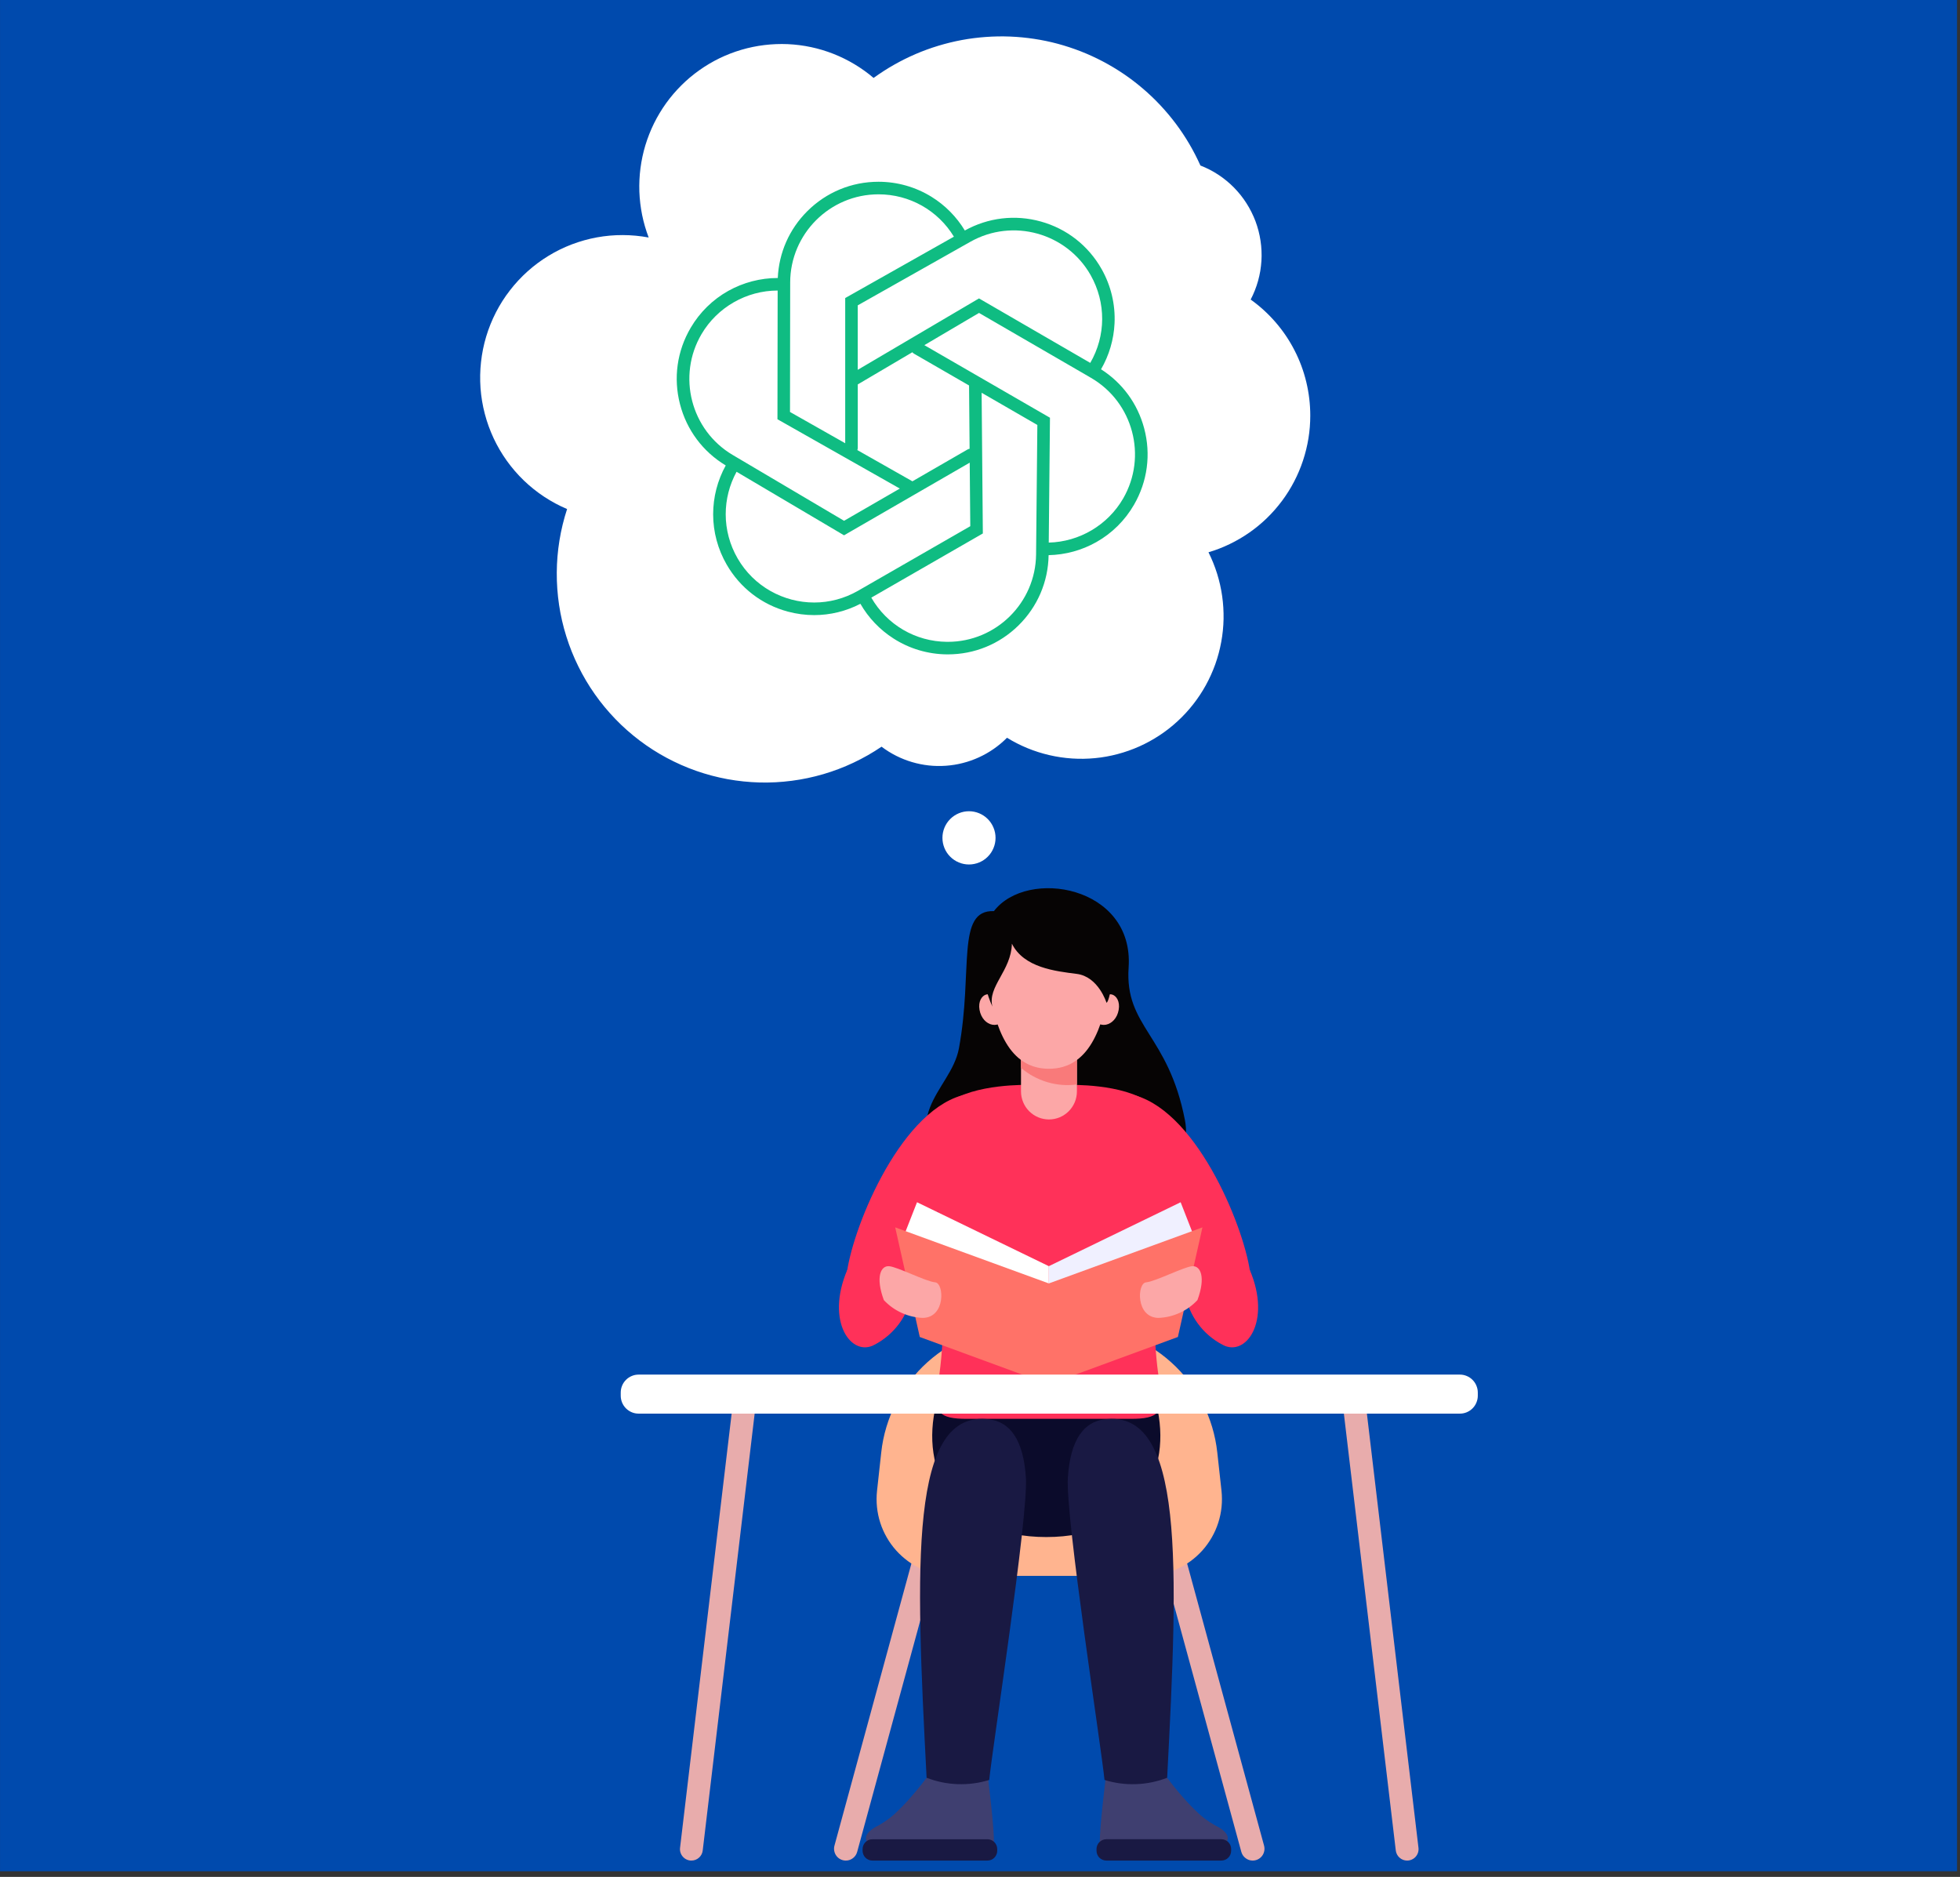 <svg xmlns="http://www.w3.org/2000/svg" xmlns:xlink="http://www.w3.org/1999/xlink" width="377" zoomAndPan="magnify" viewBox="0 0 282.75 270.75" height="361" preserveAspectRatio="xMidYMid meet" version="1.0"><rect x="0" y="0" width="282.75" height="270.75" fill="#333333" stroke="none"/><defs><clipPath id="a87393f096"><path d="M 0.004 0 L 282.324 0 L 282.324 269.93 L 0.004 269.93 Z M 0.004 0 " clip-rule="nonzero"/></clipPath><clipPath id="83b5353559"><path d="M 120 225 L 136 225 L 136 268.391 L 120 268.391 Z M 120 225 " clip-rule="nonzero"/></clipPath><clipPath id="66cc8ce14e"><path d="M 167 225 L 183 225 L 183 268.391 L 167 268.391 Z M 167 225 " clip-rule="nonzero"/></clipPath><clipPath id="b34bb63fcb"><path d="M 124 265 L 144 265 L 144 268.391 L 124 268.391 Z M 124 265 " clip-rule="nonzero"/></clipPath><clipPath id="7a0efeb2f2"><path d="M 158 265 L 178 265 L 178 268.391 L 158 268.391 Z M 158 265 " clip-rule="nonzero"/></clipPath><clipPath id="866d4eeec7"><path d="M 89 198 L 213.25 198 L 213.25 204 L 89 204 Z M 89 198 " clip-rule="nonzero"/></clipPath><clipPath id="ffa7145c2c"><path d="M 98 203 L 109 203 L 109 268.391 L 98 268.391 Z M 98 203 " clip-rule="nonzero"/></clipPath><clipPath id="b48c8b2254"><path d="M 193 203 L 205 203 L 205 268.391 L 193 268.391 Z M 193 203 " clip-rule="nonzero"/></clipPath><clipPath id="a762f61dd8"><path d="M 97.121 26.215 L 166 26.215 L 166 94.402 L 97.121 94.402 Z M 97.121 26.215 " clip-rule="nonzero"/></clipPath></defs><g clip-path="url(#a87393f096)"><path fill="#004aad" d="M 0.004 0 L 282.586 0 L 282.586 269.93 L 0.004 269.93 Z M 0.004 0 " fill-opacity="1" fill-rule="nonzero"/></g><g clip-path="url(#83b5353559)"><path fill="#e8acac" d="M 122.02 268.391 C 121.754 268.391 121.504 268.332 121.266 268.215 C 121.027 268.098 120.828 267.934 120.668 267.723 C 120.508 267.512 120.402 267.273 120.352 267.012 C 120.301 266.754 120.309 266.492 120.379 266.238 L 131.578 225.176 L 135.102 225.176 L 123.656 267.137 C 123.555 267.504 123.352 267.805 123.051 268.039 C 122.746 268.273 122.402 268.391 122.02 268.391 Z M 122.02 268.391 " fill-opacity="1" fill-rule="nonzero"/></g><g clip-path="url(#66cc8ce14e)"><path fill="#e8acac" d="M 180.711 268.391 C 180.977 268.391 181.23 268.332 181.469 268.215 C 181.703 268.098 181.902 267.934 182.066 267.723 C 182.227 267.512 182.332 267.273 182.383 267.012 C 182.434 266.754 182.422 266.492 182.355 266.238 L 171.156 225.176 L 167.629 225.176 L 179.074 267.137 C 179.176 267.504 179.379 267.809 179.684 268.039 C 179.988 268.273 180.328 268.391 180.711 268.391 Z M 180.711 268.391 " fill-opacity="1" fill-rule="nonzero"/></g><path fill="#ffb48f" d="M 165.254 227.32 L 137.48 227.32 C 136.707 227.32 135.941 227.238 135.184 227.078 C 134.426 226.914 133.691 226.676 132.984 226.359 C 132.277 226.043 131.609 225.656 130.984 225.199 C 130.359 224.738 129.789 224.223 129.27 223.645 C 128.754 223.066 128.301 222.441 127.918 221.766 C 127.531 221.094 127.219 220.387 126.984 219.648 C 126.746 218.906 126.59 218.152 126.512 217.379 C 126.434 216.605 126.438 215.836 126.52 215.062 L 127.129 209.516 C 127.262 208.273 127.512 207.051 127.871 205.852 C 128.23 204.656 128.695 203.5 129.266 202.387 C 129.836 201.273 130.5 200.223 131.262 199.23 C 132.027 198.242 132.871 197.328 133.801 196.492 C 134.73 195.66 135.727 194.914 136.793 194.262 C 137.859 193.613 138.973 193.062 140.141 192.613 C 141.305 192.168 142.504 191.832 143.73 191.605 C 144.957 191.375 146.195 191.262 147.441 191.262 L 155.289 191.262 C 156.539 191.262 157.777 191.375 159.004 191.605 C 160.23 191.832 161.426 192.168 162.594 192.617 C 163.758 193.062 164.875 193.613 165.938 194.266 C 167.004 194.914 168 195.66 168.93 196.496 C 169.859 197.328 170.707 198.242 171.469 199.23 C 172.23 200.223 172.898 201.273 173.469 202.387 C 174.039 203.5 174.504 204.656 174.863 205.852 C 175.223 207.051 175.469 208.273 175.605 209.516 L 176.215 215.062 C 176.297 215.836 176.301 216.605 176.223 217.379 C 176.145 218.152 175.988 218.906 175.75 219.648 C 175.512 220.387 175.203 221.094 174.816 221.766 C 174.43 222.441 173.98 223.066 173.465 223.645 C 172.945 224.223 172.375 224.738 171.75 225.199 C 171.121 225.656 170.457 226.043 169.75 226.359 C 169.043 226.676 168.309 226.914 167.551 227.078 C 166.793 227.238 166.027 227.32 165.254 227.32 Z M 165.254 227.32 " fill-opacity="1" fill-rule="nonzero"/><path fill="#0b0b2b" d="M 150.938 221.723 C 137.645 221.723 132.648 212.191 135.07 202.512 L 139.152 202.277 L 150.938 201.297 L 162.719 202.277 L 166.805 202.512 C 169.227 212.191 164.227 221.723 150.938 221.723 Z M 150.938 221.723 " fill-opacity="1" fill-rule="nonzero"/><path fill="#060404" d="M 143.383 131.43 C 137.867 131.227 140.41 140.02 138.336 151.223 C 137.156 157.578 128.527 160.801 137.766 171.988 C 147 183.172 173.359 174.082 170.945 161.613 C 168.531 149.141 162.23 148.176 162.816 139.543 C 163.613 127.762 148.168 125.168 143.383 131.43 Z M 143.383 131.43 " fill-opacity="1" fill-rule="nonzero"/><path fill="#ff3159" d="M 167.266 181.051 C 166.023 186.469 166.555 195.785 167.352 199.785 C 168.145 203.785 166.996 204.668 163.191 204.668 L 139.422 204.668 C 135.609 204.668 134.457 203.781 135.258 199.785 C 136.055 195.789 136.582 186.465 135.344 181.051 C 134.109 175.641 136.762 169.684 136.762 169.684 C 132.418 168.438 132.953 161.957 136.762 159.113 C 140.574 156.27 148.371 156.504 148.371 156.504 L 151.309 157.945 L 154.242 156.504 C 154.242 156.504 162.039 156.27 165.852 159.109 C 169.66 161.949 170.191 168.434 165.852 169.68 C 165.848 169.684 168.504 175.633 167.266 181.051 Z M 167.266 181.051 " fill-opacity="1" fill-rule="nonzero"/><path fill="#fca7a7" d="M 143.742 145.133 C 143.512 142.383 140.879 143.238 141.305 145.668 C 141.734 148.102 144.461 148.77 145.289 146.25 " fill-opacity="1" fill-rule="nonzero"/><path fill="#fca7a7" d="M 158.949 145.133 C 159.176 142.383 161.812 143.238 161.383 145.668 C 160.957 148.102 158.227 148.77 157.398 146.25 " fill-opacity="1" fill-rule="nonzero"/><path fill="#fca7a7" d="M 155.355 151.223 L 155.355 157.441 C 155.355 157.707 155.332 157.969 155.277 158.23 C 155.227 158.488 155.152 158.742 155.051 158.988 C 154.949 159.23 154.824 159.465 154.676 159.688 C 154.531 159.906 154.363 160.109 154.176 160.297 C 153.988 160.484 153.785 160.652 153.562 160.801 C 153.344 160.949 153.113 161.074 152.867 161.176 C 152.621 161.277 152.371 161.352 152.109 161.406 C 151.852 161.457 151.59 161.484 151.324 161.484 C 151.059 161.484 150.797 161.457 150.539 161.406 C 150.277 161.355 150.023 161.277 149.781 161.176 C 149.535 161.074 149.305 160.949 149.082 160.801 C 148.863 160.652 148.66 160.488 148.473 160.301 C 148.285 160.109 148.117 159.906 147.969 159.688 C 147.824 159.465 147.699 159.234 147.598 158.988 C 147.496 158.742 147.422 158.488 147.367 158.23 C 147.316 157.969 147.289 157.707 147.289 157.441 L 147.289 151.223 Z M 155.355 151.223 " fill-opacity="1" fill-rule="nonzero"/><path fill="#f97a7a" d="M 155.355 151.223 L 155.355 156.438 C 153.902 156.629 152.473 156.516 151.07 156.098 C 149.664 155.68 148.406 154.992 147.289 154.039 L 147.289 151.223 Z M 155.355 151.223 " fill-opacity="1" fill-rule="nonzero"/><path fill="#fca7a7" d="M 160.094 140.156 L 160.094 142.086 C 159.098 148.277 157.102 154.172 151.32 154.172 C 145.543 154.172 143.551 148.277 142.551 142.086 L 142.551 140.152 C 142.617 139.719 143.414 137.289 143.582 136.523 C 143.75 135.754 146.941 135.121 146.941 135.121 L 151.328 136.223 L 155.711 135.121 C 155.711 135.121 158.898 135.75 159.07 136.523 C 159.242 137.293 160.027 139.723 160.094 140.156 Z M 160.094 140.156 " fill-opacity="1" fill-rule="nonzero"/><path fill="#060404" d="M 143.164 145.199 C 142.422 142.32 145.875 140.055 145.977 136.129 C 147.703 139.59 152.223 140.09 155.344 140.488 C 158.469 140.891 159.625 144.652 159.625 144.652 C 160.262 144.32 160.926 137.891 160.926 137.891 L 160.629 134.828 C 160.629 134.828 158.668 133.996 158.566 133.961 C 158.469 133.93 151.457 133.629 151.059 133.629 C 150.66 133.629 145.012 133.797 145.012 133.797 L 141.82 136.93 C 141.871 137.758 141.871 138.586 141.82 139.418 C 141.883 141.434 142.328 143.363 143.164 145.199 Z M 143.164 145.199 " fill-opacity="1" fill-rule="nonzero"/><path fill="#ff3159" d="M 138.738 158.02 C 129.5 160.668 122.719 177.852 122.121 184.047 C 121.523 190.242 129.156 191.145 131.52 183.582 C 133.883 176.02 145.988 156.035 138.738 158.02 Z M 138.738 158.02 " fill-opacity="1" fill-rule="nonzero"/><path fill="#ff3159" d="M 122.234 183.168 C 119.027 190.684 122.852 195.836 126.176 193.973 C 126.871 193.609 127.52 193.168 128.117 192.656 C 128.715 192.145 129.246 191.57 129.715 190.934 C 130.18 190.301 130.57 189.621 130.879 188.895 C 131.191 188.172 131.418 187.422 131.555 186.645 C 131.949 184.047 126.672 180.293 122.234 183.168 Z M 122.234 183.168 " fill-opacity="1" fill-rule="nonzero"/><path fill="#ff3159" d="M 163.781 158.02 C 173.023 160.668 179.805 177.852 180.402 184.047 C 181 190.242 173.367 191.145 171.004 183.582 C 168.641 176.02 156.535 156.035 163.781 158.02 Z M 163.781 158.02 " fill-opacity="1" fill-rule="nonzero"/><path fill="#ff3159" d="M 180.285 183.168 C 183.496 190.684 179.672 195.836 176.348 193.973 C 175.648 193.609 175 193.168 174.402 192.656 C 173.805 192.145 173.273 191.57 172.809 190.934 C 172.34 190.301 171.953 189.621 171.641 188.895 C 171.332 188.172 171.105 187.422 170.965 186.645 C 170.566 184.047 175.852 180.293 180.285 183.168 Z M 180.285 183.168 " fill-opacity="1" fill-rule="nonzero"/><path fill="#ffffff" d="M 130.293 178.52 L 132.289 173.426 L 151.305 182.648 L 151.305 191.973 L 143.25 187.977 Z M 130.293 178.52 " fill-opacity="1" fill-rule="nonzero"/><path fill="#f0f0ff" d="M 172.312 178.52 L 170.32 173.426 L 151.305 182.648 L 151.305 191.973 L 159.355 187.977 Z M 172.312 178.52 " fill-opacity="1" fill-rule="nonzero"/><path fill="#ff7268" d="M 173.465 177.051 L 169.922 192.863 L 151.305 199.699 L 132.688 192.863 L 129.141 177.051 L 151.305 185.137 Z M 173.465 177.051 " fill-opacity="1" fill-rule="nonzero"/><path fill="#fca7a7" d="M 127.504 187.543 C 126.273 184.215 127.055 182.555 128.262 182.652 C 129.465 182.746 133.613 184.879 134.91 184.98 C 136.207 185.082 136.441 190.074 133.117 190.109 C 132.051 190.066 131.031 189.824 130.059 189.379 C 129.086 188.934 128.234 188.324 127.504 187.543 Z M 127.504 187.543 " fill-opacity="1" fill-rule="nonzero"/><path fill="#fca7a7" d="M 172.742 187.543 C 173.973 184.215 173.191 182.555 171.988 182.652 C 170.781 182.746 166.633 184.879 165.336 184.98 C 164.039 185.082 163.805 190.074 167.129 190.109 C 168.195 190.066 169.215 189.824 170.188 189.379 C 171.16 188.938 172.012 188.324 172.742 187.543 Z M 172.742 187.543 " fill-opacity="1" fill-rule="nonzero"/><path fill="#3f3f70" d="M 143.375 265.773 C 143.316 266.945 139.504 267.012 135.555 266.898 C 134.926 266.883 134.293 266.859 133.676 266.836 C 131.84 266.77 130.105 266.695 128.844 266.707 C 124.461 266.746 123.746 264.75 126.715 263.332 C 126.738 263.32 126.766 263.309 126.785 263.293 C 127.855 262.695 128.82 261.957 129.672 261.078 C 130.117 260.648 130.551 260.195 130.953 259.75 C 131.727 258.895 132.41 258.066 132.895 257.457 C 133.379 256.844 133.668 256.445 133.668 256.445 L 139.25 255.914 L 142.527 256.445 C 142.527 256.445 143.461 263.867 143.375 265.773 Z M 143.375 265.773 " fill-opacity="1" fill-rule="nonzero"/><path fill="#191943" d="M 142.828 204.762 C 131.105 203.066 132.078 225.812 133.672 256.445 C 135.117 257.008 136.613 257.312 138.164 257.367 C 139.711 257.422 141.227 257.219 142.707 256.762 C 143.105 252.5 148.363 218.793 147.996 213.156 C 147.629 207.523 145.602 205.16 142.828 204.762 Z M 142.828 204.762 " fill-opacity="1" fill-rule="nonzero"/><g clip-path="url(#b34bb63fcb)"><path fill="#191943" d="M 125.852 265.316 L 142.445 265.316 C 142.633 265.316 142.816 265.352 142.988 265.422 C 143.16 265.496 143.312 265.598 143.445 265.73 C 143.578 265.863 143.68 266.016 143.75 266.188 C 143.824 266.363 143.859 266.543 143.859 266.73 L 143.859 266.977 C 143.859 267.164 143.824 267.344 143.75 267.516 C 143.68 267.691 143.578 267.844 143.445 267.977 C 143.312 268.109 143.16 268.211 142.988 268.285 C 142.816 268.355 142.633 268.391 142.445 268.391 L 125.852 268.391 C 125.664 268.391 125.484 268.355 125.309 268.285 C 125.137 268.211 124.984 268.109 124.852 267.977 C 124.719 267.844 124.617 267.691 124.547 267.516 C 124.473 267.344 124.438 267.164 124.438 266.977 L 124.438 266.73 C 124.438 266.543 124.473 266.363 124.547 266.188 C 124.617 266.016 124.719 265.863 124.852 265.73 C 124.984 265.598 125.137 265.496 125.309 265.422 C 125.484 265.352 125.664 265.316 125.852 265.316 Z M 125.852 265.316 " fill-opacity="1" fill-rule="nonzero"/></g><path fill="#3f3f70" d="M 158.672 265.773 C 158.727 266.945 162.543 267.012 166.488 266.898 C 167.121 266.883 167.75 266.859 168.371 266.836 C 170.203 266.77 171.941 266.695 173.199 266.707 C 177.582 266.746 178.297 264.75 175.328 263.332 C 175.305 263.32 175.281 263.309 175.258 263.293 C 174.188 262.695 173.227 261.957 172.371 261.078 C 171.926 260.648 171.496 260.195 171.094 259.75 C 170.316 258.895 169.633 258.066 169.148 257.457 C 168.664 256.844 168.375 256.445 168.375 256.445 L 162.793 255.914 L 159.516 256.445 C 159.516 256.445 158.582 263.867 158.672 265.773 Z M 158.672 265.773 " fill-opacity="1" fill-rule="nonzero"/><path fill="#191943" d="M 159.215 204.762 C 170.941 203.066 169.969 225.812 168.375 256.445 C 166.93 257.008 165.43 257.312 163.883 257.367 C 162.332 257.422 160.816 257.219 159.336 256.762 C 158.938 252.5 153.68 218.793 154.047 213.156 C 154.414 207.523 156.449 205.16 159.215 204.762 Z M 159.215 204.762 " fill-opacity="1" fill-rule="nonzero"/><g clip-path="url(#7a0efeb2f2)"><path fill="#191943" d="M 176.195 268.391 L 159.598 268.391 C 159.41 268.391 159.23 268.355 159.059 268.281 C 158.883 268.211 158.73 268.109 158.598 267.977 C 158.465 267.844 158.363 267.691 158.293 267.516 C 158.223 267.344 158.184 267.164 158.184 266.977 L 158.184 266.73 C 158.184 266.543 158.223 266.359 158.293 266.188 C 158.363 266.016 158.465 265.859 158.598 265.73 C 158.73 265.598 158.883 265.492 159.059 265.422 C 159.23 265.352 159.41 265.312 159.598 265.312 L 176.195 265.312 C 176.383 265.312 176.562 265.352 176.734 265.422 C 176.906 265.492 177.059 265.598 177.191 265.73 C 177.324 265.859 177.426 266.016 177.5 266.188 C 177.57 266.359 177.605 266.543 177.605 266.73 L 177.605 266.977 C 177.605 267.164 177.57 267.344 177.5 267.516 C 177.426 267.691 177.324 267.844 177.191 267.977 C 177.059 268.109 176.906 268.211 176.734 268.281 C 176.562 268.355 176.383 268.391 176.195 268.391 Z M 176.195 268.391 " fill-opacity="1" fill-rule="nonzero"/></g><g clip-path="url(#866d4eeec7)"><path fill="#ffffff" d="M 92.129 198.289 L 210.602 198.289 C 210.945 198.289 211.273 198.355 211.59 198.488 C 211.906 198.617 212.188 198.805 212.43 199.051 C 212.672 199.293 212.859 199.57 212.988 199.891 C 213.121 200.207 213.188 200.535 213.188 200.879 L 213.188 201.332 C 213.188 201.672 213.121 202.004 212.988 202.32 C 212.859 202.637 212.672 202.918 212.43 203.16 C 212.188 203.402 211.906 203.59 211.59 203.723 C 211.273 203.855 210.945 203.918 210.602 203.918 L 92.129 203.918 C 91.785 203.918 91.457 203.855 91.141 203.723 C 90.824 203.59 90.547 203.402 90.301 203.16 C 90.059 202.918 89.875 202.637 89.742 202.32 C 89.613 202.004 89.547 201.672 89.547 201.332 L 89.547 200.879 C 89.547 200.535 89.613 200.207 89.742 199.891 C 89.875 199.57 90.059 199.293 90.301 199.051 C 90.547 198.805 90.824 198.617 91.141 198.488 C 91.457 198.355 91.785 198.289 92.129 198.289 Z M 92.129 198.289 " fill-opacity="1" fill-rule="nonzero"/></g><g clip-path="url(#ffa7145c2c)"><path fill="#e8acac" d="M 99.738 268.391 C 99.504 268.391 99.277 268.344 99.062 268.246 C 98.852 268.148 98.664 268.012 98.508 267.836 C 98.352 267.66 98.238 267.457 98.168 267.234 C 98.098 267.008 98.074 266.777 98.105 266.543 L 105.547 203.918 L 108.867 203.918 L 101.375 266.93 C 101.352 267.133 101.297 267.324 101.203 267.504 C 101.109 267.684 100.984 267.84 100.836 267.973 C 100.684 268.109 100.516 268.211 100.324 268.285 C 100.137 268.355 99.941 268.391 99.738 268.391 Z M 99.738 268.391 " fill-opacity="1" fill-rule="nonzero"/></g><g clip-path="url(#b48c8b2254)"><path fill="#e8acac" d="M 202.992 268.391 C 203.227 268.391 203.453 268.344 203.668 268.246 C 203.883 268.148 204.07 268.012 204.227 267.836 C 204.383 267.66 204.496 267.457 204.566 267.234 C 204.637 267.008 204.656 266.777 204.629 266.543 L 197.188 203.918 L 193.867 203.918 L 201.355 266.93 C 201.379 267.133 201.438 267.324 201.531 267.504 C 201.625 267.684 201.746 267.84 201.898 267.973 C 202.047 268.109 202.219 268.211 202.406 268.285 C 202.594 268.355 202.789 268.391 202.992 268.391 Z M 202.992 268.391 " fill-opacity="1" fill-rule="nonzero"/></g><path fill="#ffffff" d="M 143.617 120.863 C 143.617 121.375 143.52 121.863 143.324 122.332 C 143.133 122.805 142.855 123.219 142.496 123.578 C 142.137 123.938 141.723 124.215 141.254 124.41 C 140.781 124.605 140.293 124.703 139.785 124.703 C 139.277 124.703 138.789 124.605 138.32 124.41 C 137.852 124.215 137.438 123.938 137.078 123.578 C 136.719 123.219 136.441 122.805 136.246 122.332 C 136.055 121.863 135.957 121.375 135.957 120.863 C 135.957 120.355 136.055 119.863 136.246 119.395 C 136.441 118.926 136.719 118.508 137.078 118.148 C 137.438 117.789 137.852 117.512 138.32 117.316 C 138.789 117.121 139.277 117.023 139.785 117.023 C 140.293 117.023 140.781 117.121 141.254 117.316 C 141.723 117.512 142.137 117.789 142.496 118.148 C 142.855 118.508 143.133 118.926 143.324 119.395 C 143.52 119.863 143.617 120.355 143.617 120.863 Z M 143.617 120.863 " fill-opacity="1" fill-rule="nonzero"/><path fill="#ffffff" d="M 189.02 59.949 C 189.02 58.309 188.828 56.695 188.445 55.105 C 188.062 53.512 187.496 51.988 186.746 50.535 C 186 49.078 185.09 47.73 184.023 46.496 C 182.953 45.258 181.754 44.164 180.422 43.211 C 180.648 42.781 180.848 42.34 181.027 41.887 C 181.207 41.438 181.359 40.977 181.492 40.508 C 181.621 40.039 181.727 39.566 181.809 39.086 C 181.887 38.605 181.941 38.125 181.973 37.637 C 182.004 37.152 182.008 36.668 181.984 36.18 C 181.965 35.695 181.918 35.211 181.844 34.73 C 181.773 34.25 181.676 33.773 181.555 33.305 C 181.434 32.832 181.285 32.371 181.117 31.914 C 180.945 31.461 180.75 31.016 180.531 30.582 C 180.316 30.148 180.074 29.723 179.812 29.316 C 179.551 28.906 179.27 28.512 178.969 28.133 C 178.664 27.754 178.34 27.391 178 27.043 C 177.66 26.699 177.301 26.371 176.926 26.066 C 176.551 25.758 176.16 25.469 175.754 25.203 C 175.348 24.938 174.93 24.691 174.496 24.469 C 174.066 24.25 173.625 24.051 173.172 23.875 C 172.695 22.809 172.16 21.773 171.57 20.766 C 170.977 19.762 170.332 18.789 169.633 17.855 C 168.934 16.922 168.184 16.031 167.387 15.18 C 166.59 14.328 165.746 13.523 164.859 12.77 C 163.973 12.012 163.047 11.305 162.082 10.652 C 161.117 10 160.117 9.402 159.086 8.859 C 158.055 8.316 156.996 7.832 155.91 7.406 C 154.824 6.984 153.719 6.621 152.594 6.316 C 151.469 6.016 150.332 5.777 149.18 5.605 C 148.027 5.43 146.871 5.32 145.707 5.273 C 144.543 5.227 143.379 5.246 142.215 5.332 C 141.055 5.414 139.902 5.562 138.754 5.773 C 137.609 5.988 136.48 6.262 135.363 6.602 C 134.25 6.938 133.156 7.336 132.086 7.797 C 131.016 8.258 129.973 8.777 128.961 9.352 C 127.945 9.926 126.969 10.559 126.023 11.242 C 125.164 10.508 124.246 9.852 123.277 9.27 C 122.305 8.688 121.293 8.188 120.242 7.773 C 119.188 7.359 118.109 7.031 117 6.797 C 115.895 6.562 114.777 6.418 113.645 6.367 C 112.516 6.32 111.391 6.363 110.266 6.5 C 109.145 6.637 108.039 6.863 106.953 7.184 C 105.867 7.504 104.816 7.91 103.797 8.402 C 102.781 8.898 101.809 9.473 100.887 10.129 C 99.965 10.781 99.098 11.508 98.297 12.309 C 97.492 13.105 96.762 13.965 96.098 14.883 C 95.438 15.805 94.855 16.773 94.352 17.789 C 93.852 18.805 93.438 19.855 93.105 20.941 C 92.777 22.027 92.543 23.129 92.395 24.254 C 92.25 25.379 92.195 26.508 92.234 27.641 C 92.277 28.773 92.41 29.898 92.633 31.008 C 92.859 32.121 93.176 33.203 93.578 34.262 C 92.344 34.031 91.102 33.914 89.844 33.91 C 88.59 33.906 87.344 34.016 86.109 34.242 C 84.875 34.469 83.672 34.805 82.496 35.25 C 81.324 35.699 80.199 36.246 79.129 36.902 C 78.055 37.555 77.051 38.301 76.113 39.141 C 75.18 39.977 74.328 40.895 73.559 41.891 C 72.789 42.883 72.117 43.941 71.543 45.059 C 70.969 46.18 70.5 47.34 70.137 48.547 C 69.777 49.75 69.527 50.977 69.391 52.23 C 69.254 53.48 69.23 54.73 69.32 55.988 C 69.414 57.242 69.617 58.477 69.938 59.695 C 70.254 60.914 70.684 62.09 71.215 63.23 C 71.75 64.367 72.383 65.449 73.113 66.469 C 73.848 67.492 74.664 68.441 75.57 69.312 C 76.477 70.184 77.453 70.965 78.5 71.656 C 79.551 72.348 80.652 72.941 81.809 73.43 C 81.324 74.91 80.957 76.422 80.707 77.961 C 80.457 79.5 80.328 81.047 80.32 82.609 C 80.312 84.168 80.422 85.719 80.652 87.262 C 80.883 88.801 81.23 90.316 81.699 91.805 C 82.164 93.293 82.742 94.734 83.434 96.133 C 84.121 97.531 84.914 98.867 85.812 100.141 C 86.707 101.414 87.699 102.609 88.781 103.73 C 89.863 104.852 91.027 105.879 92.27 106.82 C 93.512 107.758 94.816 108.594 96.188 109.328 C 97.562 110.062 98.98 110.688 100.449 111.203 C 101.918 111.715 103.418 112.113 104.949 112.395 C 106.477 112.672 108.02 112.832 109.578 112.875 C 111.133 112.914 112.68 112.832 114.223 112.629 C 115.766 112.43 117.281 112.109 118.777 111.672 C 120.27 111.234 121.719 110.684 123.125 110.02 C 124.535 109.355 125.883 108.586 127.172 107.711 C 127.832 108.211 128.531 108.645 129.27 109.02 C 130.008 109.391 130.773 109.695 131.566 109.93 C 132.359 110.164 133.168 110.328 133.988 110.418 C 134.812 110.508 135.637 110.52 136.461 110.461 C 137.285 110.402 138.098 110.273 138.898 110.066 C 139.703 109.863 140.477 109.586 141.23 109.242 C 141.984 108.898 142.699 108.488 143.375 108.016 C 144.055 107.539 144.688 107.012 145.27 106.422 C 146.215 107.004 147.199 107.504 148.227 107.926 C 149.25 108.344 150.301 108.68 151.383 108.93 C 152.461 109.18 153.555 109.34 154.66 109.414 C 155.766 109.488 156.867 109.469 157.973 109.363 C 159.074 109.258 160.16 109.062 161.23 108.777 C 162.301 108.496 163.344 108.125 164.355 107.676 C 165.367 107.223 166.336 106.691 167.262 106.082 C 168.188 105.473 169.059 104.793 169.875 104.039 C 170.691 103.289 171.441 102.477 172.125 101.605 C 172.809 100.73 173.422 99.809 173.957 98.836 C 174.492 97.863 174.945 96.855 175.32 95.812 C 175.691 94.766 175.977 93.695 176.176 92.605 C 176.379 91.512 176.488 90.41 176.512 89.301 C 176.531 88.191 176.465 87.086 176.309 85.984 C 176.152 84.887 175.91 83.809 175.578 82.746 C 175.246 81.688 174.832 80.66 174.336 79.668 C 175.391 79.355 176.41 78.961 177.402 78.48 C 178.391 78.004 179.336 77.449 180.238 76.82 C 181.141 76.191 181.984 75.492 182.773 74.727 C 183.562 73.961 184.285 73.133 184.945 72.25 C 185.602 71.371 186.184 70.441 186.691 69.465 C 187.199 68.488 187.629 67.477 187.973 66.43 C 188.32 65.383 188.582 64.316 188.758 63.23 C 188.934 62.145 189.02 61.051 189.02 59.949 Z M 189.02 59.949 " fill-opacity="1" fill-rule="nonzero"/><g clip-path="url(#a762f61dd8)"><path fill="#0fbc82" d="M 165.055 61.773 C 164.109 58.227 161.91 55.227 158.836 53.27 C 160.004 51.254 160.676 48.98 160.785 46.637 C 160.91 43.906 160.266 41.199 158.914 38.809 C 157 35.426 153.891 32.992 150.148 31.953 C 146.441 30.922 142.551 31.383 139.188 33.25 C 137.996 31.281 136.355 29.613 134.387 28.395 C 132.094 26.973 129.441 26.219 126.73 26.219 C 122.848 26.219 119.199 27.73 116.453 30.473 C 113.859 33.062 112.363 36.461 112.203 40.102 C 112.199 40.102 112.195 40.102 112.191 40.102 C 109.703 40.102 107.238 40.746 105.062 41.961 C 102.824 43.211 100.949 45.051 99.645 47.273 C 97.672 50.621 97.121 54.531 98.094 58.293 C 99.055 62.023 101.398 65.16 104.695 67.141 C 103.508 69.293 102.879 71.711 102.879 74.188 C 102.879 76.723 103.555 79.238 104.832 81.445 C 106.773 84.809 109.906 87.219 113.656 88.227 C 114.914 88.562 116.188 88.73 117.457 88.73 C 119.758 88.73 122.035 88.18 124.121 87.098 C 125.281 89.117 126.918 90.836 128.887 92.098 C 131.188 93.578 133.859 94.371 136.605 94.395 C 136.648 94.395 136.691 94.395 136.734 94.395 C 140.57 94.395 144.18 92.918 146.922 90.227 C 149.668 87.527 151.215 83.926 151.273 80.082 C 153.684 80.031 156.062 79.387 158.164 78.195 C 160.418 76.926 162.297 75.059 163.594 72.809 C 165.539 69.445 166.059 65.527 165.055 61.773 Z M 157.34 39.695 C 159.582 43.672 159.543 48.445 157.281 52.348 L 141.23 43.047 L 123.738 53.348 L 123.738 44.047 L 139.289 35.27 L 139.996 34.871 C 146.105 31.43 153.887 33.594 157.34 39.695 Z M 131.859 51.023 L 139.797 55.605 L 139.875 64.738 C 139.77 64.754 139.66 64.789 139.562 64.848 L 131.625 69.43 L 123.68 64.926 C 123.715 64.824 123.742 64.715 123.742 64.598 L 123.742 55.453 L 131.617 50.812 C 131.68 50.895 131.762 50.965 131.859 51.023 Z M 113.992 40.75 C 114.004 33.738 119.715 28.031 126.73 28.031 C 131.215 28.031 135.305 30.348 137.609 34.141 L 121.93 42.992 L 121.93 63.938 L 113.965 59.426 L 113.992 41.039 Z M 101.207 48.188 C 103.484 44.32 107.688 41.914 112.184 41.91 L 112.156 60.477 L 129.809 70.477 L 121.766 75.125 L 105.699 65.629 C 99.66 62.059 97.645 54.234 101.207 48.188 Z M 117.457 86.914 C 113.051 86.914 108.758 84.625 106.402 80.539 C 105.281 78.602 104.691 76.406 104.691 74.184 C 104.691 72.031 105.23 69.934 106.258 68.055 L 121.762 77.219 L 139.891 66.742 L 139.973 75.906 L 124.094 85.039 C 124.094 85.039 124.094 85.043 124.09 85.043 C 124.055 85.062 124.023 85.078 123.992 85.098 L 123.797 85.211 L 123.789 85.215 C 121.789 86.363 119.609 86.914 117.457 86.914 Z M 149.465 79.973 C 149.398 86.949 143.695 92.586 136.734 92.586 C 136.695 92.586 136.656 92.586 136.617 92.586 C 132.062 92.547 127.949 90.125 125.695 86.211 L 141.785 76.953 L 141.609 56.656 L 149.648 61.301 L 149.473 79.152 Z M 162.031 71.902 C 159.809 75.746 155.715 78.16 151.293 78.27 L 151.469 60.258 L 133.348 49.789 L 141.234 45.141 L 157.074 54.32 C 157.078 54.32 157.078 54.324 157.082 54.324 C 157.113 54.344 157.145 54.367 157.18 54.383 L 157.391 54.508 C 163.457 58.02 165.539 65.824 162.031 71.902 Z M 162.031 71.902 " fill-opacity="1" fill-rule="nonzero"/></g></svg>